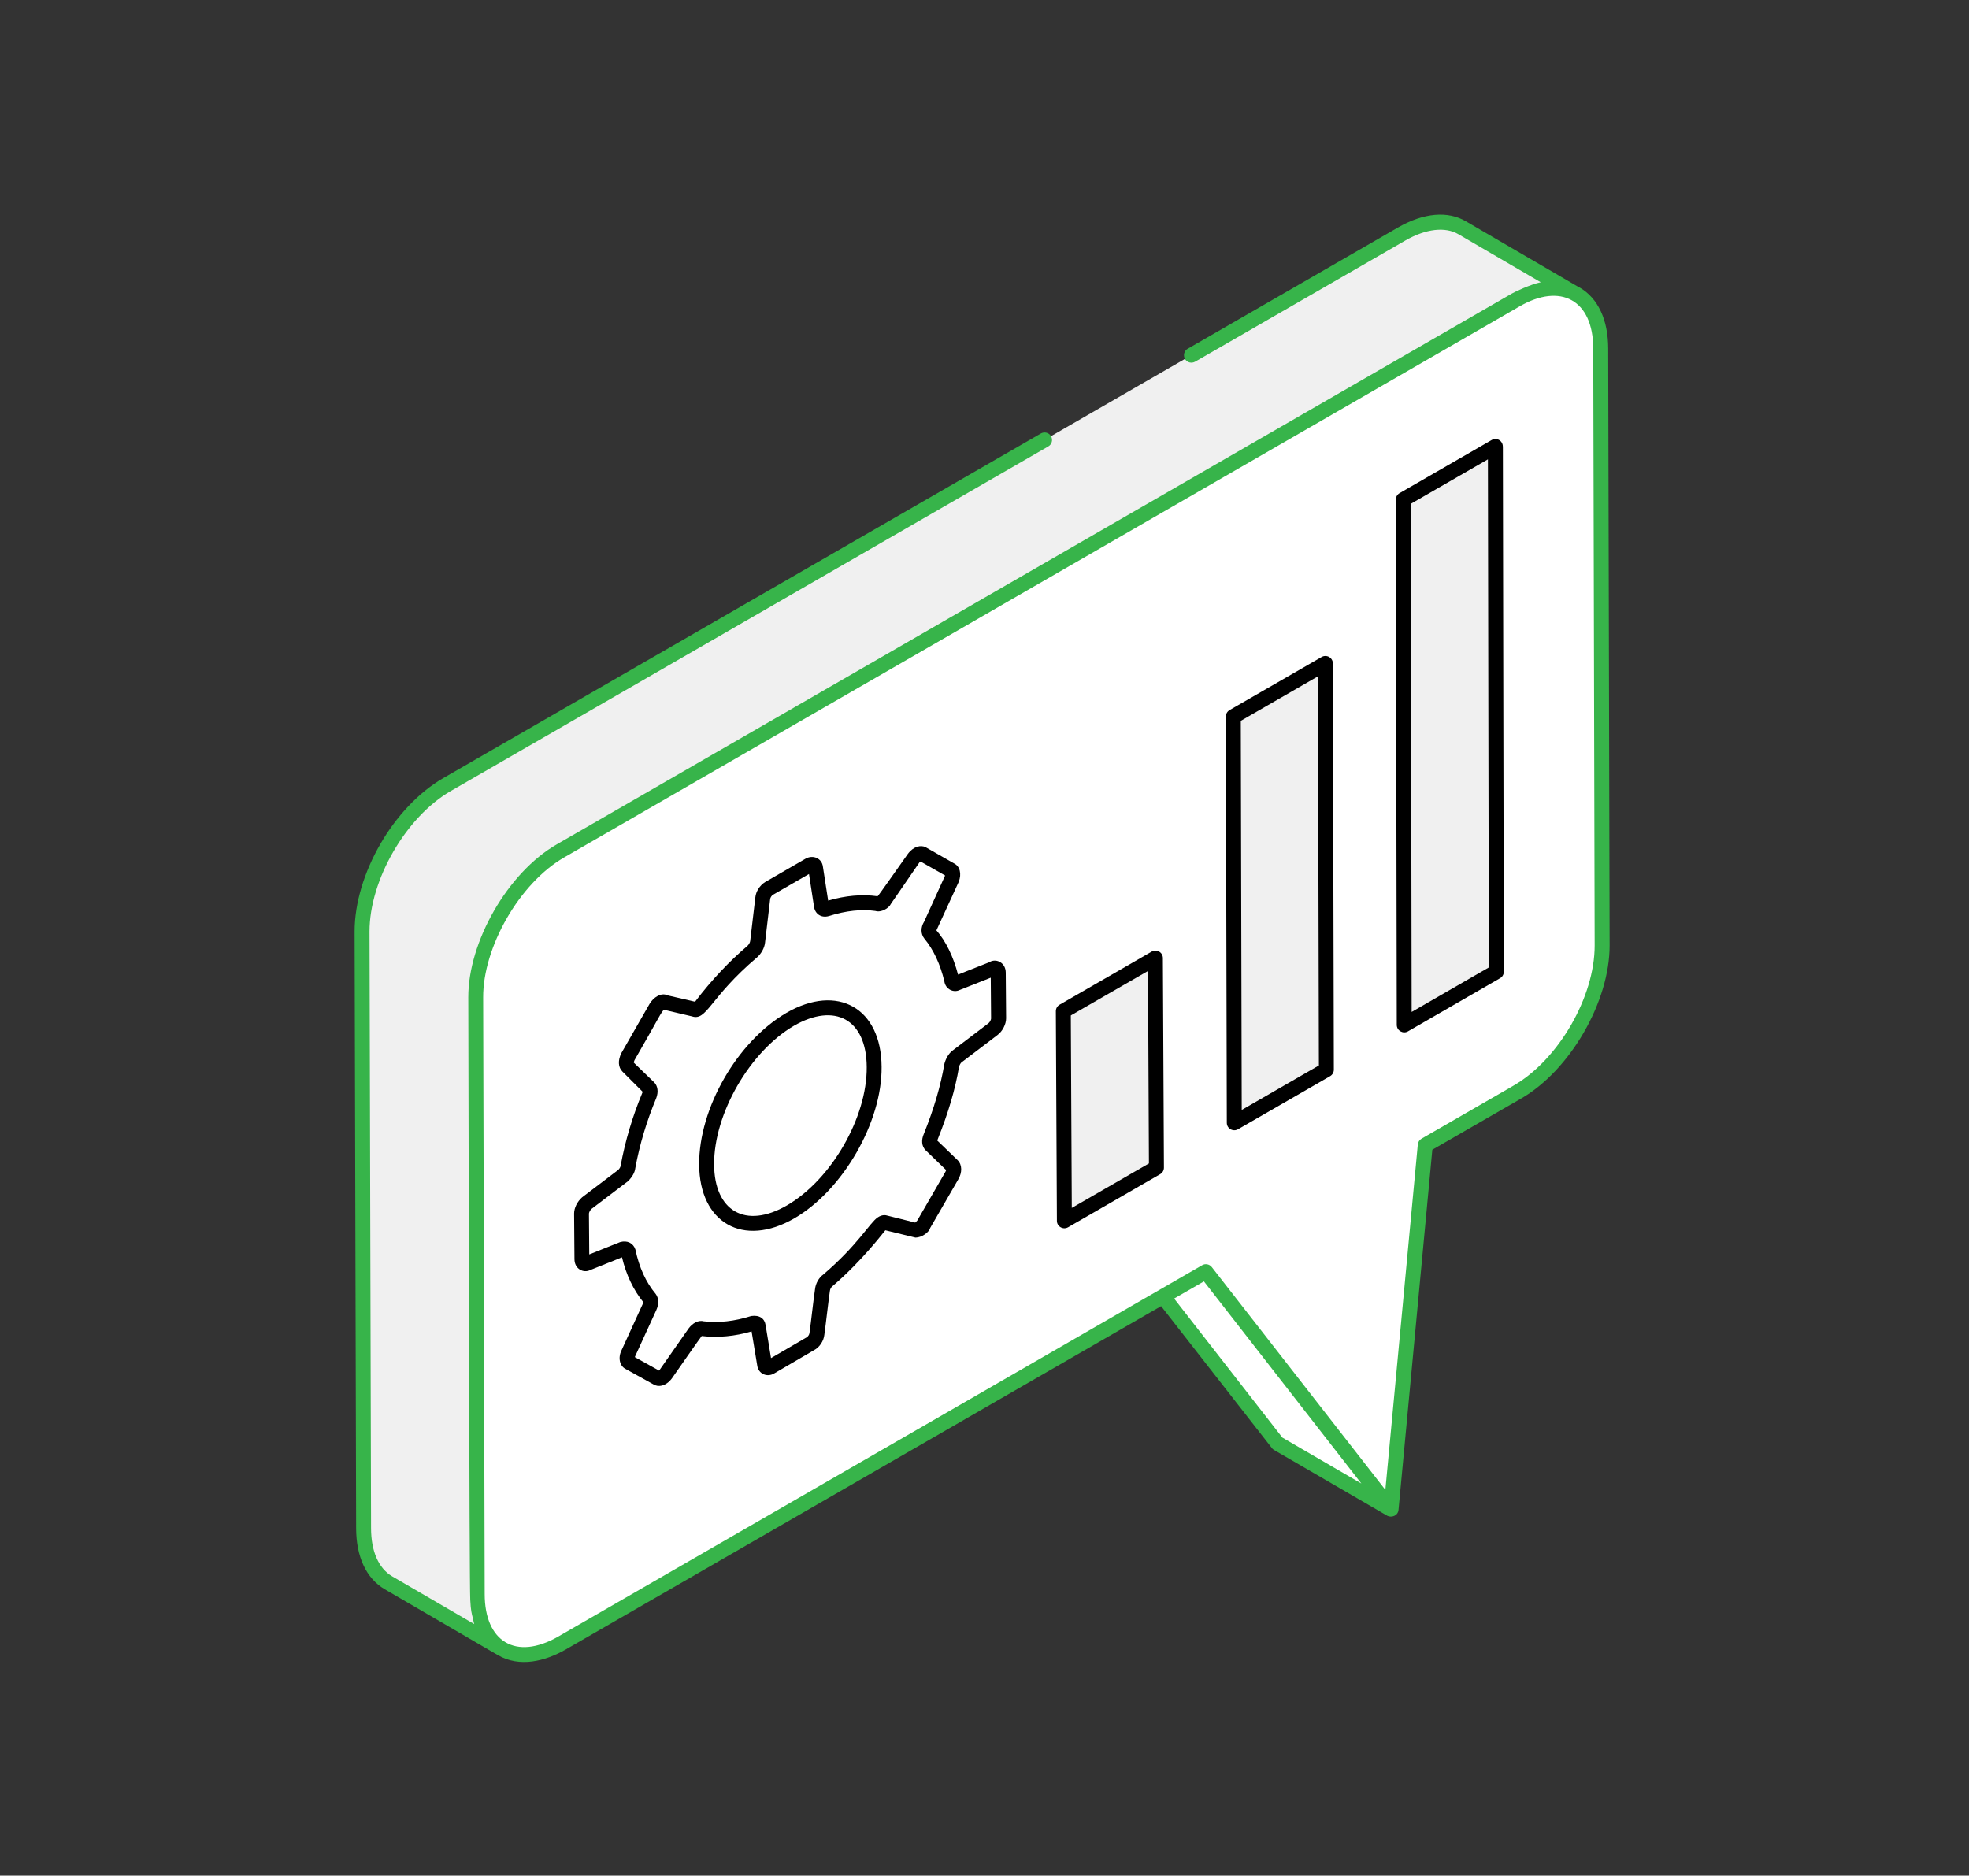 <svg width="211" height="201" viewBox="0 0 211 201" fill="none" xmlns="http://www.w3.org/2000/svg">
<rect x="0" y="0" width="211" height="201" fill="#333333" stroke="none"/>
<mask id="mask0_3120_94" style="mask-type:alpha" maskUnits="userSpaceOnUse" x="0" y="0" width="211" height="201">
<rect width="211" height="201" fill="#D9D9D9"/>
</mask>
<g mask="url(#mask0_3120_94)">
<path d="M149.07 161.738L136.893 154.654L117.052 129.189L129.229 136.273L149.07 161.738Z" fill="white"/>
<path d="M127.674 38.063L150.237 25.052C152.764 23.613 155.066 23.454 156.699 24.417L168.881 31.523C167.218 30.564 164.945 30.689 162.418 32.158L60.07 91.188C55.046 94.065 50.951 101.097 50.977 106.89L51.141 170.827C51.141 173.704 52.13 175.721 53.763 176.68L41.611 169.605C39.978 168.646 38.959 166.628 38.959 163.751L38.795 99.814C38.795 93.991 42.864 86.989 47.888 84.082L111.937 47.139" fill="#F0F0F0"/>
<path d="M162.41 32.145C167.429 29.251 171.524 31.553 171.537 37.355L171.688 101.309C171.701 107.11 167.632 114.121 162.608 117.02L152.733 122.718L149.07 161.738L129.229 136.273L60.26 176.05C55.24 178.944 51.145 176.641 51.132 170.84L50.981 106.886C50.968 101.084 55.037 94.073 60.061 91.175L162.414 32.145H162.41Z" fill="white"/>
<path d="M172.336 37.355C172.332 34.27 171.239 31.946 169.274 30.81C169.256 30.797 169.23 30.797 169.213 30.788L157.105 23.726C155.152 22.572 152.573 22.801 149.839 24.361L127.277 37.372C126.892 37.592 126.763 38.08 126.983 38.465C127.199 38.849 127.687 38.979 128.076 38.758L150.634 25.752C152.82 24.508 154.88 24.274 156.297 25.108L165.109 30.248C164.029 30.464 162.34 31.268 162.012 31.458L59.659 90.488C54.402 93.516 50.164 100.942 50.182 106.89C50.225 121.162 50.285 169.509 50.393 171.462C50.454 172.615 50.536 172.879 50.683 173.462C50.73 173.652 50.756 173.864 50.817 174.045L42.022 168.926C40.562 168.067 39.763 166.231 39.763 163.755L39.598 99.818C39.598 94.298 43.499 87.55 48.29 84.777L112.339 47.839C112.723 47.618 112.853 47.13 112.633 46.746C112.412 46.361 111.92 46.232 111.54 46.452L47.49 83.39C42.173 86.47 38.004 93.684 38 99.818L38.164 163.755C38.164 166.818 39.244 169.142 41.214 170.304L53.365 177.38C53.365 177.38 53.383 177.38 53.387 177.384C53.387 177.384 53.391 177.389 53.396 177.393C55.668 178.702 58.385 178.058 60.657 176.749L124.426 139.971L136.266 155.142C136.331 155.237 136.396 155.302 136.491 155.366L148.673 162.442C149.122 162.667 149.804 162.434 149.865 161.82L153.489 123.21L163.01 117.72C168.25 114.7 172.501 107.339 172.488 101.317L172.336 37.363V37.355ZM137.415 154.049L125.821 139.159L129.013 137.318L145.886 158.982L137.411 154.053L137.415 154.049ZM162.211 116.329L152.332 122.026C152.107 122.156 151.96 122.385 151.934 122.644L148.457 159.66L129.856 135.785C129.609 135.47 129.169 135.383 128.823 135.586L59.854 175.363C55.253 178.015 51.936 175.903 51.94 170.827L51.776 106.886C51.75 101.533 55.659 94.635 60.467 91.879L162.82 32.845C167.196 30.292 170.725 32.097 170.734 37.355L170.885 101.313C170.898 106.825 167.006 113.56 162.207 116.329H162.211Z" fill="#37B44A"/>
<path d="M107.008 109.145C107.008 109.525 106.753 110.031 106.416 110.285L102.533 113.236C102.278 113.447 102.066 113.828 101.984 114.165C101.561 116.696 100.758 119.271 99.742 121.802C99.574 122.182 99.574 122.519 99.742 122.687L102.062 124.925C102.274 125.137 102.231 125.599 101.976 126.022L98.978 131.21C98.891 131.465 98.684 131.634 98.516 131.716C98.347 131.798 98.222 131.841 98.092 131.841L94.887 131.038C94.762 130.994 94.632 131.038 94.507 131.124C94.382 131.21 94.252 131.336 94.127 131.461C92.481 133.612 90.667 135.552 88.68 137.241C88.386 137.452 88.174 137.872 88.131 138.252C87.962 139.392 87.707 141.755 87.539 142.934C87.496 143.358 87.202 143.82 86.865 143.988L82.602 146.477C82.265 146.688 81.966 146.559 81.928 146.222L81.254 142.126C81.211 141.833 81.042 141.746 80.748 141.79C78.766 142.42 76.908 142.589 75.219 142.377C75.137 142.334 75.007 142.377 74.882 142.42C74.714 142.546 74.588 142.632 74.459 142.8L71.336 147.271C71.21 147.44 71.081 147.565 70.956 147.651C70.787 147.738 70.575 147.777 70.45 147.695L67.413 146.006C67.158 145.88 67.12 145.457 67.331 145.034L69.612 140.057C69.78 139.677 69.781 139.34 69.655 139.172C68.558 137.863 67.759 136.174 67.335 134.148C67.249 133.893 67.042 133.768 66.744 133.854L62.947 135.37C62.61 135.539 62.355 135.327 62.355 134.947L62.316 130.053C62.316 129.673 62.571 129.21 62.908 128.912L66.748 126.001C67.003 125.746 67.253 125.409 67.297 125.029C67.763 122.497 68.523 119.923 69.577 117.391C69.703 117.055 69.703 116.718 69.534 116.549L67.258 114.268C67.046 114.057 67.089 113.633 67.301 113.214L70.299 107.983C70.424 107.771 70.636 107.56 70.804 107.478C70.93 107.391 71.098 107.352 71.184 107.391L74.39 108.151C74.515 108.195 74.644 108.151 74.77 108.065C74.895 108.022 75.025 107.897 75.15 107.728C76.796 105.62 78.653 103.637 80.597 101.991C80.891 101.737 81.146 101.318 81.189 100.937C81.314 99.797 81.612 97.434 81.738 96.255C81.781 95.831 82.075 95.412 82.412 95.201L86.718 92.713C87.012 92.544 87.349 92.63 87.392 92.967L88.023 97.063C88.066 97.356 88.278 97.486 88.572 97.4C90.554 96.769 92.369 96.6 94.058 96.855C94.183 96.898 94.312 96.812 94.438 96.769C94.563 96.682 94.731 96.557 94.818 96.389L97.941 91.961C98.066 91.792 98.196 91.624 98.364 91.581C98.533 91.456 98.745 91.456 98.827 91.499L101.863 93.231C102.118 93.356 102.157 93.779 101.989 94.203L99.708 99.179C99.496 99.516 99.496 99.853 99.665 100.065C100.719 101.331 101.518 103.063 101.984 105.046C102.028 105.339 102.278 105.469 102.533 105.339L106.373 103.823C106.71 103.655 106.965 103.866 106.965 104.246L107.004 109.141L107.008 109.145Z" fill="white"/>
<path d="M123.929 125.14L114.063 130.83L113.95 108.362L123.817 102.669L123.929 125.14Z" fill="#F0F0F0"/>
<path d="M160.246 47.843L160.341 104.138L150.474 109.827L150.379 53.532L160.246 47.843Z" fill="#F0F0F0"/>
<path d="M142.033 71.101L142.137 114.64L132.27 120.329L132.167 76.79L142.033 71.101Z" fill="#F0F0F0"/>
<path d="M106.084 103.088L102.663 104.44C102.157 102.505 101.345 100.833 100.347 99.706L102.736 94.505C103.073 93.658 102.862 92.842 102.261 92.54L99.185 90.786C98.689 90.539 97.902 90.678 97.289 91.503C96.157 93.097 94.235 95.857 94.045 96.047C92.377 95.814 90.589 95.974 88.745 96.514L88.183 92.872C88.075 91.978 87.124 91.563 86.317 92.025L81.988 94.527C81.418 94.881 81.003 95.533 80.943 96.172C80.874 96.816 80.429 100.522 80.39 100.851C80.373 101.011 80.23 101.252 80.079 101.382C78.17 103.002 76.247 105.024 74.519 107.304C74.498 107.313 74.468 107.326 74.437 107.339L71.543 106.669C70.848 106.32 70.01 106.894 69.608 107.581L66.588 112.851C66.2 113.633 66.238 114.372 66.696 114.83L68.878 117.011C68.878 117.011 68.856 117.033 68.843 117.08C67.781 119.629 66.999 122.251 66.506 124.933C66.502 124.981 66.463 125.149 66.269 125.357L62.385 128.303C61.858 128.761 61.521 129.448 61.521 130.048L61.56 134.938C61.56 135.971 62.506 136.476 63.249 136.104L66.653 134.739C67.102 136.614 67.871 138.23 68.943 139.552C68.934 139.59 68.921 139.647 68.886 139.716L66.619 144.671C66.169 145.56 66.454 146.411 67.029 146.697L70.005 148.347C70.493 148.675 71.336 148.597 71.997 147.72C72.087 147.591 75.085 143.284 75.198 143.172C76.93 143.379 78.757 143.202 80.541 142.679L81.142 146.312C81.258 147.241 82.222 147.655 83.012 147.154L87.228 144.692C87.816 144.398 88.274 143.703 88.338 143.033C88.507 141.845 88.762 139.491 88.934 138.325C88.956 138.126 89.077 137.932 89.207 137.832C92.442 135.076 94.784 131.919 94.874 131.841L98.101 132.627C98.771 132.627 99.553 132.07 99.678 131.595L102.671 126.415C103.129 125.655 103.112 124.821 102.624 124.333L100.438 122.225C100.451 122.19 100.464 122.143 100.49 122.082C101.626 119.253 102.373 116.7 102.766 114.341C102.818 114.13 102.952 113.914 103.026 113.858L106.905 110.907C107.432 110.51 107.816 109.762 107.816 109.127L107.777 104.233C107.777 103.192 106.814 102.691 106.093 103.067L106.084 103.088ZM105.933 109.65L102.023 112.622C101.652 112.929 101.341 113.447 101.194 114.035C100.81 116.341 100.093 118.782 99.013 121.478C98.702 122.177 98.762 122.838 99.19 123.266L101.388 125.387C101.376 125.443 101.345 125.525 101.285 125.625L98.287 130.813C98.265 130.852 98.127 130.955 98.075 131.016L95.138 130.281C94.891 130.195 94.503 130.16 94.062 130.458C93.194 131.037 91.945 133.409 88.218 136.588C87.751 136.921 87.405 137.539 87.341 138.135C87.163 139.31 86.913 141.677 86.744 142.856C86.727 143.033 86.576 143.236 86.464 143.301L82.623 145.539L82.044 142.018C81.941 141.297 81.405 140.904 80.502 141.029C78.727 141.595 77.003 141.785 75.396 141.595C74.8 141.431 74.178 141.845 73.807 142.342L70.696 146.792C70.671 146.826 70.649 146.852 70.627 146.878L68.031 145.435C68.044 145.396 68.053 145.366 68.053 145.366L70.334 140.385C70.623 139.742 70.601 139.111 70.26 138.657C69.223 137.418 68.498 135.845 68.087 133.897C67.863 133.219 67.219 132.886 66.441 133.111L63.145 134.428L63.111 130.052C63.111 129.957 63.219 129.698 63.387 129.551L67.31 126.571C67.772 126.108 68.031 125.625 68.079 125.18C68.541 122.661 69.293 120.147 70.325 117.676C70.576 117.011 70.489 116.376 70.1 115.987L67.919 113.879C67.919 113.853 67.932 113.741 67.992 113.616C70.653 109.011 70.835 108.462 71.154 108.212L74.139 108.916C75.759 109.46 76.014 106.929 81.116 102.605C81.578 102.207 81.919 101.589 81.98 101.032C82.019 100.708 82.459 97.019 82.533 96.341C82.55 96.19 82.692 95.978 82.813 95.9L86.693 93.663L87.233 97.183C87.341 97.922 87.989 98.41 88.818 98.172C90.662 97.585 92.343 97.416 93.807 97.624C94.403 97.818 95.25 97.352 95.47 96.864L98.563 92.367C98.598 92.358 98.632 92.345 98.663 92.332L101.28 93.822C101.134 94.146 98.887 99.084 99.034 98.764C98.65 99.373 98.654 100.086 99.056 100.587C100.028 101.754 100.771 103.36 101.198 105.166C101.319 106.026 102.196 106.415 102.831 106.095L106.17 104.773L106.205 109.153C106.205 109.27 106.08 109.542 105.929 109.654L105.933 109.65Z" fill="black"/>
<path d="M84.265 108.548C78.99 111.628 74.887 118.769 74.921 124.795C74.956 131.05 79.638 133.737 85.129 130.558C90.334 127.534 94.529 120.251 94.473 114.328C94.438 108.03 89.764 105.369 84.261 108.548H84.265ZM84.33 129.175C79.889 131.741 76.55 129.784 76.524 124.787C76.494 119.37 80.33 112.704 85.069 109.931C89.457 107.404 92.849 109.218 92.879 114.341C92.926 119.754 89.09 126.411 84.33 129.175Z" fill="black"/>
<path d="M124.214 101.978C123.968 101.836 123.661 101.836 123.415 101.978L113.548 107.668C113.298 107.81 113.147 108.078 113.147 108.363L113.259 130.83C113.259 131.444 113.933 131.824 114.46 131.517L124.326 125.828C124.577 125.685 124.728 125.418 124.728 125.133L124.616 102.665C124.616 102.38 124.46 102.117 124.214 101.978ZM114.853 129.448L114.749 108.821L123.022 104.052L123.121 124.679L114.849 129.448H114.853Z" fill="black"/>
<path d="M161.044 47.843C161.044 47.558 160.893 47.294 160.647 47.152C160.396 47.009 160.094 47.009 159.848 47.152L149.981 52.845C149.731 52.988 149.58 53.251 149.58 53.536L149.679 109.832C149.679 110.45 150.353 110.83 150.88 110.523L160.746 104.829C160.997 104.687 161.148 104.423 161.148 104.138L161.049 47.843H161.044ZM151.273 108.445L151.178 53.994L159.446 49.225L159.541 103.676L151.273 108.445Z" fill="black"/>
<path d="M142.431 70.405C142.184 70.263 141.878 70.263 141.631 70.405L131.765 76.094C131.519 76.237 131.363 76.501 131.363 76.786L131.467 120.325C131.467 120.951 132.145 121.318 132.668 121.016L142.534 115.327C142.78 115.184 142.936 114.921 142.936 114.635L142.832 71.096C142.832 70.811 142.681 70.548 142.431 70.405ZM133.065 118.947L132.966 77.248L141.234 72.479L141.333 114.178L133.065 118.947Z" fill="black"/>
</g>
</svg>
